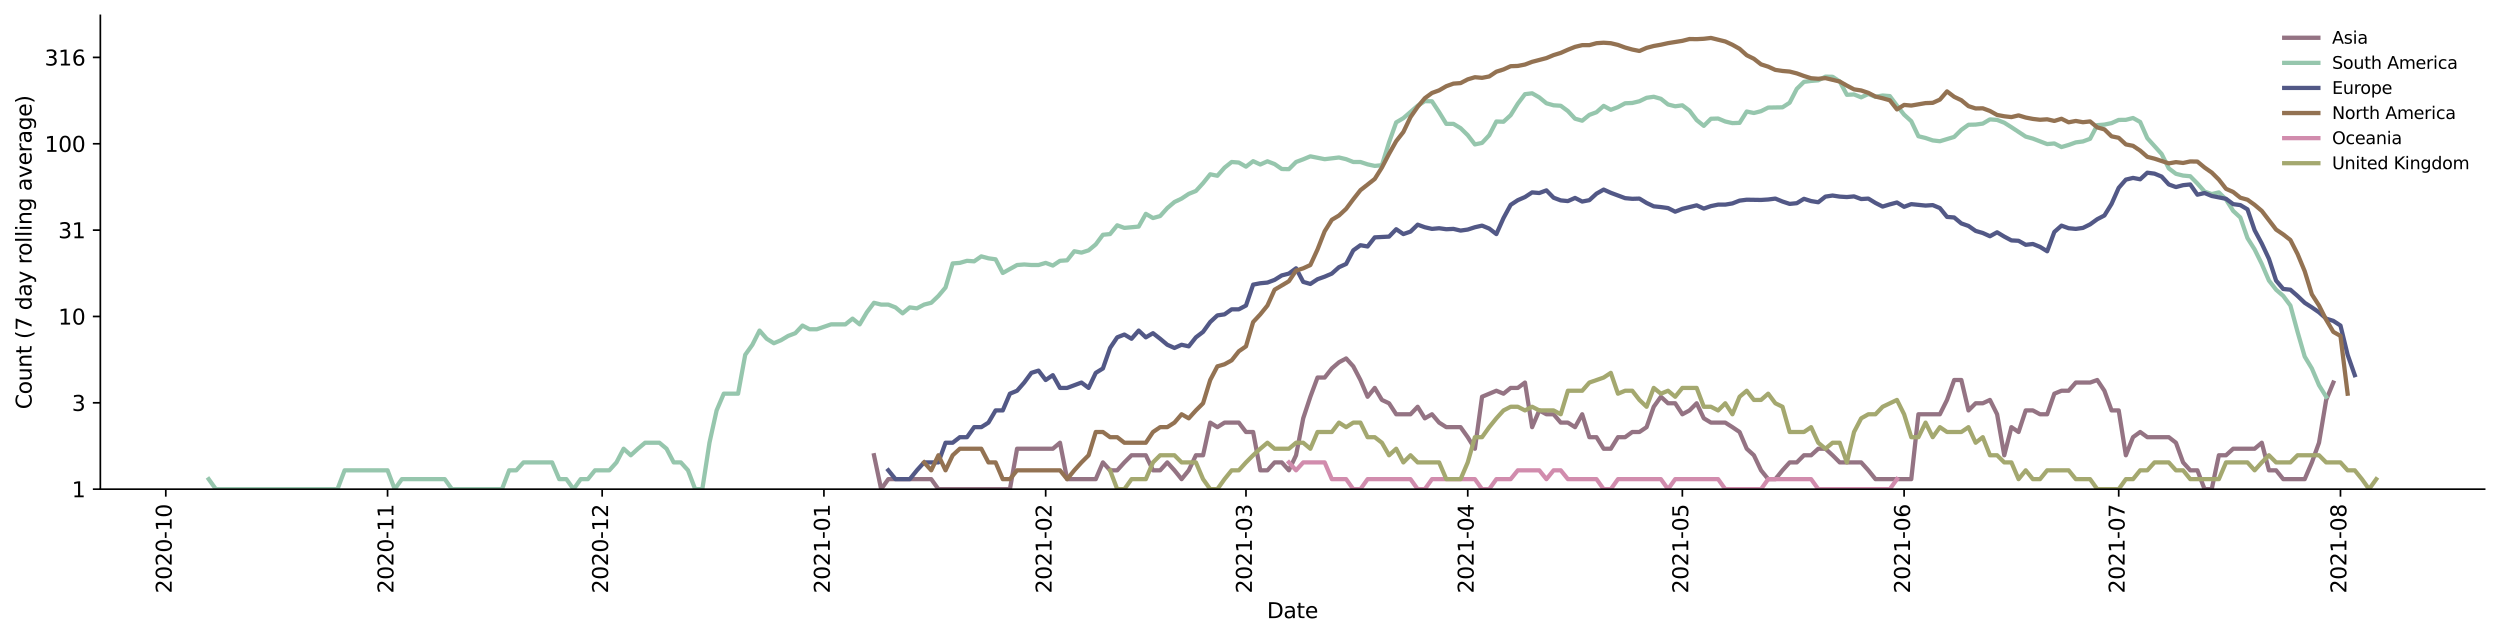 <?xml version="1.0" encoding="utf-8" standalone="no"?>
<!DOCTYPE svg PUBLIC "-//W3C//DTD SVG 1.1//EN"
  "http://www.w3.org/Graphics/SVG/1.1/DTD/svg11.dtd">
<svg height="298.621pt" version="1.1" viewBox="0 0 1170.166 298.621" width="1170.166pt" xmlns="http://www.w3.org/2000/svg" xmlns:xlink="http://www.w3.org/1999/xlink">
 <defs>
  <style type="text/css">*{stroke-linecap:butt;stroke-linejoin:round;}</style>
 </defs>
 <g id="figure_1">
  <g id="patch_1">
   <path d="M 0 298.621 
L 1170.166 298.621 
L 1170.166 0 
L 0 0 
z
" style="fill:#ffffff;"/>
  </g>
  <g id="axes_1">
   <g id="patch_2">
    <path d="M 46.966 228.96 
L 1162.966 228.96 
L 1162.966 7.2 
L 46.966 7.2 
z
" style="fill:#ffffff;"/>
   </g>
   <g id="matplotlib.axis_1">
    <g id="xtick_1">
     <g id="line2d_1">
      <defs>
       <path d="M 0 0 
L 0 3.5 
" id="mef1e85daa1" style="stroke:#000000;stroke-width:0.8;"/>
      </defs>
      <g>
       <use style="stroke:#000000;stroke-width:0.8;" x="77.603" xlink:href="#mef1e85daa1" y="228.96"/>
      </g>
     </g>
     <g id="text_1">
      <!-- 2020-10 -->
      <g transform="translate(80.362 277.743)rotate(-90)scale(0.1 -0.1)">
       <defs>
        <path d="M 1228 531 
L 3431 531 
L 3431 0 
L 469 0 
L 469 531 
Q 828 903 1448 1529 
Q 2069 2156 2228 2338 
Q 2531 2678 2651 2914 
Q 2772 3150 2772 3378 
Q 2772 3750 2511 3984 
Q 2250 4219 1831 4219 
Q 1534 4219 1204 4116 
Q 875 4013 500 3803 
L 500 4441 
Q 881 4594 1212 4672 
Q 1544 4750 1819 4750 
Q 2544 4750 2975 4387 
Q 3406 4025 3406 3419 
Q 3406 3131 3298 2873 
Q 3191 2616 2906 2266 
Q 2828 2175 2409 1742 
Q 1991 1309 1228 531 
z
" id="DejaVuSans-32" transform="scale(0.016)"/>
        <path d="M 2034 4250 
Q 1547 4250 1301 3770 
Q 1056 3291 1056 2328 
Q 1056 1369 1301 889 
Q 1547 409 2034 409 
Q 2525 409 2770 889 
Q 3016 1369 3016 2328 
Q 3016 3291 2770 3770 
Q 2525 4250 2034 4250 
z
M 2034 4750 
Q 2819 4750 3233 4129 
Q 3647 3509 3647 2328 
Q 3647 1150 3233 529 
Q 2819 -91 2034 -91 
Q 1250 -91 836 529 
Q 422 1150 422 2328 
Q 422 3509 836 4129 
Q 1250 4750 2034 4750 
z
" id="DejaVuSans-30" transform="scale(0.016)"/>
        <path d="M 313 2009 
L 1997 2009 
L 1997 1497 
L 313 1497 
L 313 2009 
z
" id="DejaVuSans-2d" transform="scale(0.016)"/>
        <path d="M 794 531 
L 1825 531 
L 1825 4091 
L 703 3866 
L 703 4441 
L 1819 4666 
L 2450 4666 
L 2450 531 
L 3481 531 
L 3481 0 
L 794 0 
L 794 531 
z
" id="DejaVuSans-31" transform="scale(0.016)"/>
       </defs>
       <use xlink:href="#DejaVuSans-32"/>
       <use x="63.623" xlink:href="#DejaVuSans-30"/>
       <use x="127.246" xlink:href="#DejaVuSans-32"/>
       <use x="190.869" xlink:href="#DejaVuSans-30"/>
       <use x="254.492" xlink:href="#DejaVuSans-2d"/>
       <use x="290.576" xlink:href="#DejaVuSans-31"/>
       <use x="354.199" xlink:href="#DejaVuSans-30"/>
      </g>
     </g>
    </g>
    <g id="xtick_2">
     <g id="line2d_2">
      <g>
       <use style="stroke:#000000;stroke-width:0.8;" x="181.401" xlink:href="#mef1e85daa1" y="228.96"/>
      </g>
     </g>
     <g id="text_2">
      <!-- 2020-11 -->
      <g transform="translate(184.161 277.743)rotate(-90)scale(0.1 -0.1)">
       <use xlink:href="#DejaVuSans-32"/>
       <use x="63.623" xlink:href="#DejaVuSans-30"/>
       <use x="127.246" xlink:href="#DejaVuSans-32"/>
       <use x="190.869" xlink:href="#DejaVuSans-30"/>
       <use x="254.492" xlink:href="#DejaVuSans-2d"/>
       <use x="290.576" xlink:href="#DejaVuSans-31"/>
       <use x="354.199" xlink:href="#DejaVuSans-31"/>
      </g>
     </g>
    </g>
    <g id="xtick_3">
     <g id="line2d_3">
      <g>
       <use style="stroke:#000000;stroke-width:0.8;" x="281.851" xlink:href="#mef1e85daa1" y="228.96"/>
      </g>
     </g>
     <g id="text_3">
      <!-- 2020-12 -->
      <g transform="translate(284.611 277.743)rotate(-90)scale(0.1 -0.1)">
       <use xlink:href="#DejaVuSans-32"/>
       <use x="63.623" xlink:href="#DejaVuSans-30"/>
       <use x="127.246" xlink:href="#DejaVuSans-32"/>
       <use x="190.869" xlink:href="#DejaVuSans-30"/>
       <use x="254.492" xlink:href="#DejaVuSans-2d"/>
       <use x="290.576" xlink:href="#DejaVuSans-31"/>
       <use x="354.199" xlink:href="#DejaVuSans-32"/>
      </g>
     </g>
    </g>
    <g id="xtick_4">
     <g id="line2d_4">
      <g>
       <use style="stroke:#000000;stroke-width:0.8;" x="385.65" xlink:href="#mef1e85daa1" y="228.96"/>
      </g>
     </g>
     <g id="text_4">
      <!-- 2021-01 -->
      <g transform="translate(388.409 277.743)rotate(-90)scale(0.1 -0.1)">
       <use xlink:href="#DejaVuSans-32"/>
       <use x="63.623" xlink:href="#DejaVuSans-30"/>
       <use x="127.246" xlink:href="#DejaVuSans-32"/>
       <use x="190.869" xlink:href="#DejaVuSans-31"/>
       <use x="254.492" xlink:href="#DejaVuSans-2d"/>
       <use x="290.576" xlink:href="#DejaVuSans-30"/>
       <use x="354.199" xlink:href="#DejaVuSans-31"/>
      </g>
     </g>
    </g>
    <g id="xtick_5">
     <g id="line2d_5">
      <g>
       <use style="stroke:#000000;stroke-width:0.8;" x="489.448" xlink:href="#mef1e85daa1" y="228.96"/>
      </g>
     </g>
     <g id="text_5">
      <!-- 2021-02 -->
      <g transform="translate(492.207 277.743)rotate(-90)scale(0.1 -0.1)">
       <use xlink:href="#DejaVuSans-32"/>
       <use x="63.623" xlink:href="#DejaVuSans-30"/>
       <use x="127.246" xlink:href="#DejaVuSans-32"/>
       <use x="190.869" xlink:href="#DejaVuSans-31"/>
       <use x="254.492" xlink:href="#DejaVuSans-2d"/>
       <use x="290.576" xlink:href="#DejaVuSans-30"/>
       <use x="354.199" xlink:href="#DejaVuSans-32"/>
      </g>
     </g>
    </g>
    <g id="xtick_6">
     <g id="line2d_6">
      <g>
       <use style="stroke:#000000;stroke-width:0.8;" x="583.201" xlink:href="#mef1e85daa1" y="228.96"/>
      </g>
     </g>
     <g id="text_6">
      <!-- 2021-03 -->
      <g transform="translate(585.961 277.743)rotate(-90)scale(0.1 -0.1)">
       <defs>
        <path d="M 2597 2516 
Q 3050 2419 3304 2112 
Q 3559 1806 3559 1356 
Q 3559 666 3084 287 
Q 2609 -91 1734 -91 
Q 1441 -91 1130 -33 
Q 819 25 488 141 
L 488 750 
Q 750 597 1062 519 
Q 1375 441 1716 441 
Q 2309 441 2620 675 
Q 2931 909 2931 1356 
Q 2931 1769 2642 2001 
Q 2353 2234 1838 2234 
L 1294 2234 
L 1294 2753 
L 1863 2753 
Q 2328 2753 2575 2939 
Q 2822 3125 2822 3475 
Q 2822 3834 2567 4026 
Q 2313 4219 1838 4219 
Q 1578 4219 1281 4162 
Q 984 4106 628 3988 
L 628 4550 
Q 988 4650 1302 4700 
Q 1616 4750 1894 4750 
Q 2613 4750 3031 4423 
Q 3450 4097 3450 3541 
Q 3450 3153 3228 2886 
Q 3006 2619 2597 2516 
z
" id="DejaVuSans-33" transform="scale(0.016)"/>
       </defs>
       <use xlink:href="#DejaVuSans-32"/>
       <use x="63.623" xlink:href="#DejaVuSans-30"/>
       <use x="127.246" xlink:href="#DejaVuSans-32"/>
       <use x="190.869" xlink:href="#DejaVuSans-31"/>
       <use x="254.492" xlink:href="#DejaVuSans-2d"/>
       <use x="290.576" xlink:href="#DejaVuSans-30"/>
       <use x="354.199" xlink:href="#DejaVuSans-33"/>
      </g>
     </g>
    </g>
    <g id="xtick_7">
     <g id="line2d_7">
      <g>
       <use style="stroke:#000000;stroke-width:0.8;" x="687" xlink:href="#mef1e85daa1" y="228.96"/>
      </g>
     </g>
     <g id="text_7">
      <!-- 2021-04 -->
      <g transform="translate(689.759 277.743)rotate(-90)scale(0.1 -0.1)">
       <defs>
        <path d="M 2419 4116 
L 825 1625 
L 2419 1625 
L 2419 4116 
z
M 2253 4666 
L 3047 4666 
L 3047 1625 
L 3713 1625 
L 3713 1100 
L 3047 1100 
L 3047 0 
L 2419 0 
L 2419 1100 
L 313 1100 
L 313 1709 
L 2253 4666 
z
" id="DejaVuSans-34" transform="scale(0.016)"/>
       </defs>
       <use xlink:href="#DejaVuSans-32"/>
       <use x="63.623" xlink:href="#DejaVuSans-30"/>
       <use x="127.246" xlink:href="#DejaVuSans-32"/>
       <use x="190.869" xlink:href="#DejaVuSans-31"/>
       <use x="254.492" xlink:href="#DejaVuSans-2d"/>
       <use x="290.576" xlink:href="#DejaVuSans-30"/>
       <use x="354.199" xlink:href="#DejaVuSans-34"/>
      </g>
     </g>
    </g>
    <g id="xtick_8">
     <g id="line2d_8">
      <g>
       <use style="stroke:#000000;stroke-width:0.8;" x="787.45" xlink:href="#mef1e85daa1" y="228.96"/>
      </g>
     </g>
     <g id="text_8">
      <!-- 2021-05 -->
      <g transform="translate(790.209 277.743)rotate(-90)scale(0.1 -0.1)">
       <defs>
        <path d="M 691 4666 
L 3169 4666 
L 3169 4134 
L 1269 4134 
L 1269 2991 
Q 1406 3038 1543 3061 
Q 1681 3084 1819 3084 
Q 2600 3084 3056 2656 
Q 3513 2228 3513 1497 
Q 3513 744 3044 326 
Q 2575 -91 1722 -91 
Q 1428 -91 1123 -41 
Q 819 9 494 109 
L 494 744 
Q 775 591 1075 516 
Q 1375 441 1709 441 
Q 2250 441 2565 725 
Q 2881 1009 2881 1497 
Q 2881 1984 2565 2268 
Q 2250 2553 1709 2553 
Q 1456 2553 1204 2497 
Q 953 2441 691 2322 
L 691 4666 
z
" id="DejaVuSans-35" transform="scale(0.016)"/>
       </defs>
       <use xlink:href="#DejaVuSans-32"/>
       <use x="63.623" xlink:href="#DejaVuSans-30"/>
       <use x="127.246" xlink:href="#DejaVuSans-32"/>
       <use x="190.869" xlink:href="#DejaVuSans-31"/>
       <use x="254.492" xlink:href="#DejaVuSans-2d"/>
       <use x="290.576" xlink:href="#DejaVuSans-30"/>
       <use x="354.199" xlink:href="#DejaVuSans-35"/>
      </g>
     </g>
    </g>
    <g id="xtick_9">
     <g id="line2d_9">
      <g>
       <use style="stroke:#000000;stroke-width:0.8;" x="891.248" xlink:href="#mef1e85daa1" y="228.96"/>
      </g>
     </g>
     <g id="text_9">
      <!-- 2021-06 -->
      <g transform="translate(894.008 277.743)rotate(-90)scale(0.1 -0.1)">
       <defs>
        <path d="M 2113 2584 
Q 1688 2584 1439 2293 
Q 1191 2003 1191 1497 
Q 1191 994 1439 701 
Q 1688 409 2113 409 
Q 2538 409 2786 701 
Q 3034 994 3034 1497 
Q 3034 2003 2786 2293 
Q 2538 2584 2113 2584 
z
M 3366 4563 
L 3366 3988 
Q 3128 4100 2886 4159 
Q 2644 4219 2406 4219 
Q 1781 4219 1451 3797 
Q 1122 3375 1075 2522 
Q 1259 2794 1537 2939 
Q 1816 3084 2150 3084 
Q 2853 3084 3261 2657 
Q 3669 2231 3669 1497 
Q 3669 778 3244 343 
Q 2819 -91 2113 -91 
Q 1303 -91 875 529 
Q 447 1150 447 2328 
Q 447 3434 972 4092 
Q 1497 4750 2381 4750 
Q 2619 4750 2861 4703 
Q 3103 4656 3366 4563 
z
" id="DejaVuSans-36" transform="scale(0.016)"/>
       </defs>
       <use xlink:href="#DejaVuSans-32"/>
       <use x="63.623" xlink:href="#DejaVuSans-30"/>
       <use x="127.246" xlink:href="#DejaVuSans-32"/>
       <use x="190.869" xlink:href="#DejaVuSans-31"/>
       <use x="254.492" xlink:href="#DejaVuSans-2d"/>
       <use x="290.576" xlink:href="#DejaVuSans-30"/>
       <use x="354.199" xlink:href="#DejaVuSans-36"/>
      </g>
     </g>
    </g>
    <g id="xtick_10">
     <g id="line2d_10">
      <g>
       <use style="stroke:#000000;stroke-width:0.8;" x="991.698" xlink:href="#mef1e85daa1" y="228.96"/>
      </g>
     </g>
     <g id="text_10">
      <!-- 2021-07 -->
      <g transform="translate(994.458 277.743)rotate(-90)scale(0.1 -0.1)">
       <defs>
        <path d="M 525 4666 
L 3525 4666 
L 3525 4397 
L 1831 0 
L 1172 0 
L 2766 4134 
L 525 4134 
L 525 4666 
z
" id="DejaVuSans-37" transform="scale(0.016)"/>
       </defs>
       <use xlink:href="#DejaVuSans-32"/>
       <use x="63.623" xlink:href="#DejaVuSans-30"/>
       <use x="127.246" xlink:href="#DejaVuSans-32"/>
       <use x="190.869" xlink:href="#DejaVuSans-31"/>
       <use x="254.492" xlink:href="#DejaVuSans-2d"/>
       <use x="290.576" xlink:href="#DejaVuSans-30"/>
       <use x="354.199" xlink:href="#DejaVuSans-37"/>
      </g>
     </g>
    </g>
    <g id="xtick_11">
     <g id="line2d_11">
      <g>
       <use style="stroke:#000000;stroke-width:0.8;" x="1095.497" xlink:href="#mef1e85daa1" y="228.96"/>
      </g>
     </g>
     <g id="text_11">
      <!-- 2021-08 -->
      <g transform="translate(1098.256 277.743)rotate(-90)scale(0.1 -0.1)">
       <defs>
        <path d="M 2034 2216 
Q 1584 2216 1326 1975 
Q 1069 1734 1069 1313 
Q 1069 891 1326 650 
Q 1584 409 2034 409 
Q 2484 409 2743 651 
Q 3003 894 3003 1313 
Q 3003 1734 2745 1975 
Q 2488 2216 2034 2216 
z
M 1403 2484 
Q 997 2584 770 2862 
Q 544 3141 544 3541 
Q 544 4100 942 4425 
Q 1341 4750 2034 4750 
Q 2731 4750 3128 4425 
Q 3525 4100 3525 3541 
Q 3525 3141 3298 2862 
Q 3072 2584 2669 2484 
Q 3125 2378 3379 2068 
Q 3634 1759 3634 1313 
Q 3634 634 3220 271 
Q 2806 -91 2034 -91 
Q 1263 -91 848 271 
Q 434 634 434 1313 
Q 434 1759 690 2068 
Q 947 2378 1403 2484 
z
M 1172 3481 
Q 1172 3119 1398 2916 
Q 1625 2713 2034 2713 
Q 2441 2713 2670 2916 
Q 2900 3119 2900 3481 
Q 2900 3844 2670 4047 
Q 2441 4250 2034 4250 
Q 1625 4250 1398 4047 
Q 1172 3844 1172 3481 
z
" id="DejaVuSans-38" transform="scale(0.016)"/>
       </defs>
       <use xlink:href="#DejaVuSans-32"/>
       <use x="63.623" xlink:href="#DejaVuSans-30"/>
       <use x="127.246" xlink:href="#DejaVuSans-32"/>
       <use x="190.869" xlink:href="#DejaVuSans-31"/>
       <use x="254.492" xlink:href="#DejaVuSans-2d"/>
       <use x="290.576" xlink:href="#DejaVuSans-30"/>
       <use x="354.199" xlink:href="#DejaVuSans-38"/>
      </g>
     </g>
    </g>
    <g id="text_12">
     <!-- Date -->
     <g transform="translate(593.015 289.341)scale(0.1 -0.1)">
      <defs>
       <path d="M 1259 4147 
L 1259 519 
L 2022 519 
Q 2988 519 3436 956 
Q 3884 1394 3884 2338 
Q 3884 3275 3436 3711 
Q 2988 4147 2022 4147 
L 1259 4147 
z
M 628 4666 
L 1925 4666 
Q 3281 4666 3915 4102 
Q 4550 3538 4550 2338 
Q 4550 1131 3912 565 
Q 3275 0 1925 0 
L 628 0 
L 628 4666 
z
" id="DejaVuSans-44" transform="scale(0.016)"/>
       <path d="M 2194 1759 
Q 1497 1759 1228 1600 
Q 959 1441 959 1056 
Q 959 750 1161 570 
Q 1363 391 1709 391 
Q 2188 391 2477 730 
Q 2766 1069 2766 1631 
L 2766 1759 
L 2194 1759 
z
M 3341 1997 
L 3341 0 
L 2766 0 
L 2766 531 
Q 2569 213 2275 61 
Q 1981 -91 1556 -91 
Q 1019 -91 701 211 
Q 384 513 384 1019 
Q 384 1609 779 1909 
Q 1175 2209 1959 2209 
L 2766 2209 
L 2766 2266 
Q 2766 2663 2505 2880 
Q 2244 3097 1772 3097 
Q 1472 3097 1187 3025 
Q 903 2953 641 2809 
L 641 3341 
Q 956 3463 1253 3523 
Q 1550 3584 1831 3584 
Q 2591 3584 2966 3190 
Q 3341 2797 3341 1997 
z
" id="DejaVuSans-61" transform="scale(0.016)"/>
       <path d="M 1172 4494 
L 1172 3500 
L 2356 3500 
L 2356 3053 
L 1172 3053 
L 1172 1153 
Q 1172 725 1289 603 
Q 1406 481 1766 481 
L 2356 481 
L 2356 0 
L 1766 0 
Q 1100 0 847 248 
Q 594 497 594 1153 
L 594 3053 
L 172 3053 
L 172 3500 
L 594 3500 
L 594 4494 
L 1172 4494 
z
" id="DejaVuSans-74" transform="scale(0.016)"/>
       <path d="M 3597 1894 
L 3597 1613 
L 953 1613 
Q 991 1019 1311 708 
Q 1631 397 2203 397 
Q 2534 397 2845 478 
Q 3156 559 3463 722 
L 3463 178 
Q 3153 47 2828 -22 
Q 2503 -91 2169 -91 
Q 1331 -91 842 396 
Q 353 884 353 1716 
Q 353 2575 817 3079 
Q 1281 3584 2069 3584 
Q 2775 3584 3186 3129 
Q 3597 2675 3597 1894 
z
M 3022 2063 
Q 3016 2534 2758 2815 
Q 2500 3097 2075 3097 
Q 1594 3097 1305 2825 
Q 1016 2553 972 2059 
L 3022 2063 
z
" id="DejaVuSans-65" transform="scale(0.016)"/>
      </defs>
      <use xlink:href="#DejaVuSans-44"/>
      <use x="77.002" xlink:href="#DejaVuSans-61"/>
      <use x="138.281" xlink:href="#DejaVuSans-74"/>
      <use x="177.49" xlink:href="#DejaVuSans-65"/>
     </g>
    </g>
   </g>
   <g id="matplotlib.axis_2">
    <g id="ytick_1">
     <g id="line2d_12">
      <defs>
       <path d="M 0 0 
L -3.5 0 
" id="ma9e42949f5" style="stroke:#000000;stroke-width:0.8;"/>
      </defs>
      <g>
       <use style="stroke:#000000;stroke-width:0.8;" x="46.966" xlink:href="#ma9e42949f5" y="228.96"/>
      </g>
     </g>
     <g id="text_13">
      <!-- 1 -->
      <g transform="translate(33.603 232.759)scale(0.1 -0.1)">
       <use xlink:href="#DejaVuSans-31"/>
      </g>
     </g>
    </g>
    <g id="ytick_2">
     <g id="line2d_13">
      <g>
       <use style="stroke:#000000;stroke-width:0.8;" x="46.966" xlink:href="#ma9e42949f5" y="188.543"/>
      </g>
     </g>
     <g id="text_14">
      <!-- 3 -->
      <g transform="translate(33.603 192.343)scale(0.1 -0.1)">
       <use xlink:href="#DejaVuSans-33"/>
      </g>
     </g>
    </g>
    <g id="ytick_3">
     <g id="line2d_14">
      <g>
       <use style="stroke:#000000;stroke-width:0.8;" x="46.966" xlink:href="#ma9e42949f5" y="148.127"/>
      </g>
     </g>
     <g id="text_15">
      <!-- 10 -->
      <g transform="translate(27.241 151.926)scale(0.1 -0.1)">
       <use xlink:href="#DejaVuSans-31"/>
       <use x="63.623" xlink:href="#DejaVuSans-30"/>
      </g>
     </g>
    </g>
    <g id="ytick_4">
     <g id="line2d_15">
      <g>
       <use style="stroke:#000000;stroke-width:0.8;" x="46.966" xlink:href="#ma9e42949f5" y="107.71"/>
      </g>
     </g>
     <g id="text_16">
      <!-- 31 -->
      <g transform="translate(27.241 111.509)scale(0.1 -0.1)">
       <use xlink:href="#DejaVuSans-33"/>
       <use x="63.623" xlink:href="#DejaVuSans-31"/>
      </g>
     </g>
    </g>
    <g id="ytick_5">
     <g id="line2d_16">
      <g>
       <use style="stroke:#000000;stroke-width:0.8;" x="46.966" xlink:href="#ma9e42949f5" y="67.293"/>
      </g>
     </g>
     <g id="text_17">
      <!-- 100 -->
      <g transform="translate(20.878 71.093)scale(0.1 -0.1)">
       <use xlink:href="#DejaVuSans-31"/>
       <use x="63.623" xlink:href="#DejaVuSans-30"/>
       <use x="127.246" xlink:href="#DejaVuSans-30"/>
      </g>
     </g>
    </g>
    <g id="ytick_6">
     <g id="line2d_17">
      <g>
       <use style="stroke:#000000;stroke-width:0.8;" x="46.966" xlink:href="#ma9e42949f5" y="26.877"/>
      </g>
     </g>
     <g id="text_18">
      <!-- 316 -->
      <g transform="translate(20.878 30.676)scale(0.1 -0.1)">
       <use xlink:href="#DejaVuSans-33"/>
       <use x="63.623" xlink:href="#DejaVuSans-31"/>
       <use x="127.246" xlink:href="#DejaVuSans-36"/>
      </g>
     </g>
    </g>
    <g id="text_19">
     <!-- Count (7 day rolling average) -->
     <g transform="translate(14.798 191.548)rotate(-90)scale(0.1 -0.1)">
      <defs>
       <path d="M 4122 4306 
L 4122 3641 
Q 3803 3938 3442 4084 
Q 3081 4231 2675 4231 
Q 1875 4231 1450 3742 
Q 1025 3253 1025 2328 
Q 1025 1406 1450 917 
Q 1875 428 2675 428 
Q 3081 428 3442 575 
Q 3803 722 4122 1019 
L 4122 359 
Q 3791 134 3420 21 
Q 3050 -91 2638 -91 
Q 1578 -91 968 557 
Q 359 1206 359 2328 
Q 359 3453 968 4101 
Q 1578 4750 2638 4750 
Q 3056 4750 3426 4639 
Q 3797 4528 4122 4306 
z
" id="DejaVuSans-43" transform="scale(0.016)"/>
       <path d="M 1959 3097 
Q 1497 3097 1228 2736 
Q 959 2375 959 1747 
Q 959 1119 1226 758 
Q 1494 397 1959 397 
Q 2419 397 2687 759 
Q 2956 1122 2956 1747 
Q 2956 2369 2687 2733 
Q 2419 3097 1959 3097 
z
M 1959 3584 
Q 2709 3584 3137 3096 
Q 3566 2609 3566 1747 
Q 3566 888 3137 398 
Q 2709 -91 1959 -91 
Q 1206 -91 779 398 
Q 353 888 353 1747 
Q 353 2609 779 3096 
Q 1206 3584 1959 3584 
z
" id="DejaVuSans-6f" transform="scale(0.016)"/>
       <path d="M 544 1381 
L 544 3500 
L 1119 3500 
L 1119 1403 
Q 1119 906 1312 657 
Q 1506 409 1894 409 
Q 2359 409 2629 706 
Q 2900 1003 2900 1516 
L 2900 3500 
L 3475 3500 
L 3475 0 
L 2900 0 
L 2900 538 
Q 2691 219 2414 64 
Q 2138 -91 1772 -91 
Q 1169 -91 856 284 
Q 544 659 544 1381 
z
M 1991 3584 
L 1991 3584 
z
" id="DejaVuSans-75" transform="scale(0.016)"/>
       <path d="M 3513 2113 
L 3513 0 
L 2938 0 
L 2938 2094 
Q 2938 2591 2744 2837 
Q 2550 3084 2163 3084 
Q 1697 3084 1428 2787 
Q 1159 2491 1159 1978 
L 1159 0 
L 581 0 
L 581 3500 
L 1159 3500 
L 1159 2956 
Q 1366 3272 1645 3428 
Q 1925 3584 2291 3584 
Q 2894 3584 3203 3211 
Q 3513 2838 3513 2113 
z
" id="DejaVuSans-6e" transform="scale(0.016)"/>
       <path id="DejaVuSans-20" transform="scale(0.016)"/>
       <path d="M 1984 4856 
Q 1566 4138 1362 3434 
Q 1159 2731 1159 2009 
Q 1159 1288 1364 580 
Q 1569 -128 1984 -844 
L 1484 -844 
Q 1016 -109 783 600 
Q 550 1309 550 2009 
Q 550 2706 781 3412 
Q 1013 4119 1484 4856 
L 1984 4856 
z
" id="DejaVuSans-28" transform="scale(0.016)"/>
       <path d="M 2906 2969 
L 2906 4863 
L 3481 4863 
L 3481 0 
L 2906 0 
L 2906 525 
Q 2725 213 2448 61 
Q 2172 -91 1784 -91 
Q 1150 -91 751 415 
Q 353 922 353 1747 
Q 353 2572 751 3078 
Q 1150 3584 1784 3584 
Q 2172 3584 2448 3432 
Q 2725 3281 2906 2969 
z
M 947 1747 
Q 947 1113 1208 752 
Q 1469 391 1925 391 
Q 2381 391 2643 752 
Q 2906 1113 2906 1747 
Q 2906 2381 2643 2742 
Q 2381 3103 1925 3103 
Q 1469 3103 1208 2742 
Q 947 2381 947 1747 
z
" id="DejaVuSans-64" transform="scale(0.016)"/>
       <path d="M 2059 -325 
Q 1816 -950 1584 -1140 
Q 1353 -1331 966 -1331 
L 506 -1331 
L 506 -850 
L 844 -850 
Q 1081 -850 1212 -737 
Q 1344 -625 1503 -206 
L 1606 56 
L 191 3500 
L 800 3500 
L 1894 763 
L 2988 3500 
L 3597 3500 
L 2059 -325 
z
" id="DejaVuSans-79" transform="scale(0.016)"/>
       <path d="M 2631 2963 
Q 2534 3019 2420 3045 
Q 2306 3072 2169 3072 
Q 1681 3072 1420 2755 
Q 1159 2438 1159 1844 
L 1159 0 
L 581 0 
L 581 3500 
L 1159 3500 
L 1159 2956 
Q 1341 3275 1631 3429 
Q 1922 3584 2338 3584 
Q 2397 3584 2469 3576 
Q 2541 3569 2628 3553 
L 2631 2963 
z
" id="DejaVuSans-72" transform="scale(0.016)"/>
       <path d="M 603 4863 
L 1178 4863 
L 1178 0 
L 603 0 
L 603 4863 
z
" id="DejaVuSans-6c" transform="scale(0.016)"/>
       <path d="M 603 3500 
L 1178 3500 
L 1178 0 
L 603 0 
L 603 3500 
z
M 603 4863 
L 1178 4863 
L 1178 4134 
L 603 4134 
L 603 4863 
z
" id="DejaVuSans-69" transform="scale(0.016)"/>
       <path d="M 2906 1791 
Q 2906 2416 2648 2759 
Q 2391 3103 1925 3103 
Q 1463 3103 1205 2759 
Q 947 2416 947 1791 
Q 947 1169 1205 825 
Q 1463 481 1925 481 
Q 2391 481 2648 825 
Q 2906 1169 2906 1791 
z
M 3481 434 
Q 3481 -459 3084 -895 
Q 2688 -1331 1869 -1331 
Q 1566 -1331 1297 -1286 
Q 1028 -1241 775 -1147 
L 775 -588 
Q 1028 -725 1275 -790 
Q 1522 -856 1778 -856 
Q 2344 -856 2625 -561 
Q 2906 -266 2906 331 
L 2906 616 
Q 2728 306 2450 153 
Q 2172 0 1784 0 
Q 1141 0 747 490 
Q 353 981 353 1791 
Q 353 2603 747 3093 
Q 1141 3584 1784 3584 
Q 2172 3584 2450 3431 
Q 2728 3278 2906 2969 
L 2906 3500 
L 3481 3500 
L 3481 434 
z
" id="DejaVuSans-67" transform="scale(0.016)"/>
       <path d="M 191 3500 
L 800 3500 
L 1894 563 
L 2988 3500 
L 3597 3500 
L 2284 0 
L 1503 0 
L 191 3500 
z
" id="DejaVuSans-76" transform="scale(0.016)"/>
       <path d="M 513 4856 
L 1013 4856 
Q 1481 4119 1714 3412 
Q 1947 2706 1947 2009 
Q 1947 1309 1714 600 
Q 1481 -109 1013 -844 
L 513 -844 
Q 928 -128 1133 580 
Q 1338 1288 1338 2009 
Q 1338 2731 1133 3434 
Q 928 4138 513 4856 
z
" id="DejaVuSans-29" transform="scale(0.016)"/>
      </defs>
      <use xlink:href="#DejaVuSans-43"/>
      <use x="69.824" xlink:href="#DejaVuSans-6f"/>
      <use x="131.006" xlink:href="#DejaVuSans-75"/>
      <use x="194.385" xlink:href="#DejaVuSans-6e"/>
      <use x="257.764" xlink:href="#DejaVuSans-74"/>
      <use x="296.973" xlink:href="#DejaVuSans-20"/>
      <use x="328.76" xlink:href="#DejaVuSans-28"/>
      <use x="367.773" xlink:href="#DejaVuSans-37"/>
      <use x="431.396" xlink:href="#DejaVuSans-20"/>
      <use x="463.184" xlink:href="#DejaVuSans-64"/>
      <use x="526.66" xlink:href="#DejaVuSans-61"/>
      <use x="587.939" xlink:href="#DejaVuSans-79"/>
      <use x="647.119" xlink:href="#DejaVuSans-20"/>
      <use x="678.906" xlink:href="#DejaVuSans-72"/>
      <use x="717.77" xlink:href="#DejaVuSans-6f"/>
      <use x="778.951" xlink:href="#DejaVuSans-6c"/>
      <use x="806.734" xlink:href="#DejaVuSans-6c"/>
      <use x="834.518" xlink:href="#DejaVuSans-69"/>
      <use x="862.301" xlink:href="#DejaVuSans-6e"/>
      <use x="925.68" xlink:href="#DejaVuSans-67"/>
      <use x="989.156" xlink:href="#DejaVuSans-20"/>
      <use x="1020.943" xlink:href="#DejaVuSans-61"/>
      <use x="1082.223" xlink:href="#DejaVuSans-76"/>
      <use x="1141.402" xlink:href="#DejaVuSans-65"/>
      <use x="1202.926" xlink:href="#DejaVuSans-72"/>
      <use x="1244.039" xlink:href="#DejaVuSans-61"/>
      <use x="1305.318" xlink:href="#DejaVuSans-67"/>
      <use x="1368.795" xlink:href="#DejaVuSans-65"/>
      <use x="1430.318" xlink:href="#DejaVuSans-29"/>
     </g>
    </g>
   </g>
   <g id="line2d_18">
    <path clip-path="url(#pf7a3b9f720)" d="M 409.088 213.093 
L 412.436 228.96 
L 415.785 224.272 
L 435.875 224.272 
L 439.223 228.96 
L 472.706 228.96 
L 476.055 210.038 
L 492.796 210.038 
L 496.145 207.228 
L 499.493 224.272 
L 512.886 224.272 
L 516.235 216.439 
L 519.583 220.137 
L 522.931 220.137 
L 526.28 216.439 
L 529.628 213.093 
L 536.325 213.093 
L 539.673 220.137 
L 543.021 220.137 
L 546.37 216.439 
L 549.718 220.137 
L 553.066 224.272 
L 556.415 220.137 
L 559.763 213.093 
L 563.111 213.093 
L 566.46 197.811 
L 569.808 199.939 
L 573.156 197.811 
L 579.853 197.811 
L 583.201 202.205 
L 586.55 202.205 
L 589.898 220.137 
L 593.246 220.137 
L 596.595 216.439 
L 599.943 216.439 
L 603.291 220.137 
L 606.64 213.093 
L 609.988 195.804 
L 613.336 185.705 
L 616.685 176.72 
L 620.033 176.72 
L 623.381 172.46 
L 626.73 169.573 
L 630.078 167.772 
L 633.426 171.471 
L 636.775 177.871 
L 640.123 185.705 
L 643.471 181.57 
L 646.82 187.199 
L 650.168 188.76 
L 653.516 193.906 
L 660.213 193.906 
L 663.561 190.393 
L 666.91 195.804 
L 670.258 193.906 
L 673.606 197.811 
L 676.955 199.939 
L 683.651 199.939 
L 687 204.627 
L 690.348 210.038 
L 693.696 185.705 
L 700.393 182.895 
L 703.742 184.272 
L 707.09 181.57 
L 710.438 181.57 
L 713.787 179.062 
L 717.135 199.939 
L 720.483 192.106 
L 723.832 193.906 
L 727.18 193.906 
L 730.528 197.811 
L 733.877 197.811 
L 737.225 199.939 
L 740.573 193.906 
L 743.922 204.627 
L 747.27 204.627 
L 750.618 210.038 
L 753.967 210.038 
L 757.315 204.627 
L 760.663 204.627 
L 764.012 202.205 
L 767.36 202.205 
L 770.708 199.939 
L 774.057 190.393 
L 777.405 185.705 
L 780.753 188.76 
L 784.102 188.76 
L 787.45 193.906 
L 790.798 192.106 
L 794.147 188.76 
L 797.495 195.804 
L 800.843 197.811 
L 807.54 197.811 
L 810.888 199.939 
L 814.237 202.205 
L 817.585 210.038 
L 820.933 213.093 
L 824.282 220.137 
L 827.63 224.272 
L 830.978 224.272 
L 834.327 220.137 
L 837.675 216.439 
L 841.023 216.439 
L 844.372 213.093 
L 847.72 213.093 
L 851.068 210.038 
L 854.417 210.038 
L 857.765 213.093 
L 861.113 216.439 
L 871.158 216.439 
L 874.507 220.137 
L 877.855 224.272 
L 894.597 224.272 
L 897.945 193.906 
L 907.99 193.906 
L 911.338 187.199 
L 914.687 177.871 
L 918.035 177.871 
L 921.383 192.106 
L 924.732 188.76 
L 928.08 188.76 
L 931.428 187.199 
L 934.777 193.906 
L 938.125 213.093 
L 941.473 199.939 
L 944.822 202.205 
L 948.17 192.106 
L 951.518 192.106 
L 954.867 193.906 
L 958.215 193.906 
L 961.563 184.272 
L 964.912 182.895 
L 968.26 182.895 
L 971.608 179.062 
L 978.305 179.062 
L 981.653 177.871 
L 985.002 182.895 
L 988.35 192.106 
L 991.698 192.106 
L 995.047 213.093 
L 998.395 204.627 
L 1001.743 202.205 
L 1005.092 204.627 
L 1015.137 204.627 
L 1018.485 207.228 
L 1021.833 216.439 
L 1025.182 220.137 
L 1028.53 220.137 
L 1031.878 228.96 
L 1035.227 228.96 
L 1038.575 213.093 
L 1041.923 213.093 
L 1045.272 210.038 
L 1055.317 210.038 
L 1058.665 207.228 
L 1062.013 220.137 
L 1065.362 220.137 
L 1068.71 224.272 
L 1078.755 224.272 
L 1082.103 216.439 
L 1085.452 207.228 
L 1088.8 187.199 
L 1092.148 179.062 
L 1092.148 179.062 
" style="fill:none;stroke:#947383;stroke-linecap:square;stroke-width:2;"/>
   </g>
   <g id="line2d_19">
    <path clip-path="url(#pf7a3b9f720)" d="M 97.693 224.272 
L 101.041 228.96 
L 157.963 228.96 
L 161.311 220.137 
L 181.401 220.137 
L 184.75 228.96 
L 188.098 224.272 
L 208.188 224.272 
L 211.536 228.96 
L 234.975 228.96 
L 238.323 220.137 
L 241.671 220.137 
L 245.02 216.439 
L 258.413 216.439 
L 261.761 224.272 
L 265.11 224.272 
L 268.458 228.96 
L 271.806 224.272 
L 275.155 224.272 
L 278.503 220.137 
L 285.2 220.137 
L 288.548 216.439 
L 291.896 210.038 
L 295.245 213.093 
L 298.593 210.038 
L 301.941 207.228 
L 308.638 207.228 
L 311.986 210.038 
L 315.335 216.439 
L 318.683 216.439 
L 322.031 220.137 
L 325.38 228.96 
L 328.728 228.96 
L 332.076 207.228 
L 335.425 192.106 
L 338.773 184.272 
L 345.47 184.272 
L 348.818 166.059 
L 352.166 161.372 
L 355.515 154.728 
L 358.863 158.562 
L 362.211 160.648 
L 365.56 159.244 
L 368.908 157.237 
L 372.256 155.96 
L 375.605 152.387 
L 378.953 154.128 
L 382.301 154.128 
L 388.998 151.825 
L 395.695 151.825 
L 399.043 149.144 
L 402.391 151.825 
L 405.74 146.176 
L 409.088 141.726 
L 412.436 142.572 
L 415.785 142.572 
L 419.133 143.881 
L 422.481 146.654 
L 425.83 143.881 
L 429.178 144.328 
L 432.526 142.572 
L 435.875 141.726 
L 439.223 138.533 
L 442.571 134.568 
L 445.92 123.295 
L 449.268 123.049 
L 452.616 122.081 
L 455.965 122.32 
L 459.313 119.995 
L 462.661 120.906 
L 466.01 121.371 
L 469.358 127.772 
L 476.055 124.045 
L 479.403 123.793 
L 482.751 124.045 
L 486.1 124.045 
L 489.448 123.049 
L 492.796 124.299 
L 496.145 122.081 
L 499.493 121.843 
L 502.841 117.603 
L 506.19 118.239 
L 509.538 117.185 
L 512.886 114.391 
L 516.235 109.895 
L 519.583 109.559 
L 522.931 105.462 
L 526.28 106.672 
L 532.976 106.062 
L 536.325 100.093 
L 539.673 102.062 
L 543.021 101.129 
L 546.37 97.391 
L 549.718 94.554 
L 553.066 92.955 
L 556.415 90.735 
L 559.763 89.392 
L 563.111 85.731 
L 566.46 81.578 
L 569.808 82.262 
L 573.156 78.479 
L 576.505 75.823 
L 579.853 76.08 
L 583.201 78 
L 586.55 75.442 
L 589.898 76.994 
L 593.246 75.505 
L 596.595 76.796 
L 599.943 79.105 
L 603.291 79.176 
L 606.64 75.823 
L 609.988 74.567 
L 613.336 73.176 
L 620.033 74.506 
L 626.73 73.714 
L 630.078 74.506 
L 633.426 75.823 
L 636.775 75.823 
L 640.123 76.928 
L 643.471 77.661 
L 646.82 77.326 
L 650.168 66.598 
L 653.516 57.282 
L 656.865 55.303 
L 663.561 49.501 
L 666.91 47.334 
L 670.258 47.419 
L 673.606 52.495 
L 676.955 57.967 
L 680.303 57.967 
L 683.651 59.985 
L 687 63.27 
L 690.348 67.596 
L 693.696 66.894 
L 697.045 63.315 
L 700.393 56.87 
L 703.742 56.982 
L 707.09 53.905 
L 710.438 48.518 
L 713.787 44.081 
L 717.135 43.669 
L 720.483 45.589 
L 723.832 48.342 
L 727.18 49.29 
L 730.528 49.501 
L 733.877 51.973 
L 737.225 55.553 
L 740.573 56.499 
L 743.922 53.769 
L 747.27 52.528 
L 750.618 49.562 
L 753.967 51.394 
L 757.315 50.142 
L 760.663 48.342 
L 764.012 48.197 
L 767.36 47.391 
L 770.708 45.778 
L 774.057 45.293 
L 777.405 46.243 
L 780.753 48.902 
L 784.102 49.744 
L 787.45 49.29 
L 790.798 51.779 
L 794.147 56.205 
L 797.495 58.903 
L 800.843 55.589 
L 804.192 55.481 
L 807.54 56.87 
L 810.888 57.623 
L 814.237 57.509 
L 817.585 52.201 
L 820.933 52.893 
L 824.282 52.038 
L 827.63 50.358 
L 834.327 50.234 
L 837.675 48.08 
L 841.023 41.583 
L 844.372 38.316 
L 847.72 37.88 
L 851.068 37.599 
L 854.417 35.877 
L 857.765 35.938 
L 861.113 38.141 
L 864.462 44.367 
L 867.81 44.211 
L 871.158 45.562 
L 874.507 43.978 
L 877.855 45.319 
L 881.203 44.708 
L 884.552 44.973 
L 887.9 49.441 
L 891.248 53.666 
L 894.597 56.721 
L 897.945 63.766 
L 901.293 64.592 
L 904.642 65.724 
L 907.99 66.11 
L 914.687 64.084 
L 918.035 60.768 
L 921.383 58.393 
L 924.732 58.315 
L 928.08 57.852 
L 931.428 55.878 
L 934.777 56.132 
L 938.125 57.433 
L 941.473 59.54 
L 948.17 63.947 
L 951.518 64.871 
L 958.215 67.444 
L 961.563 67.143 
L 964.912 68.831 
L 968.26 67.849 
L 971.608 66.647 
L 974.957 66.207 
L 978.305 64.965 
L 981.653 58.588 
L 985.002 58.315 
L 988.35 57.623 
L 991.698 56.132 
L 995.047 56.096 
L 998.395 55.231 
L 1001.743 57.094 
L 1005.092 64.685 
L 1011.788 72.067 
L 1015.137 78.826 
L 1018.485 81.352 
L 1021.833 82.185 
L 1025.182 82.493 
L 1028.53 85.901 
L 1031.878 89.676 
L 1035.227 90.833 
L 1038.575 90.057 
L 1041.923 93.375 
L 1045.272 98.716 
L 1048.62 101.793 
L 1051.968 111.448 
L 1055.317 116.772 
L 1058.665 123.544 
L 1062.013 131.315 
L 1065.362 135.605 
L 1068.71 138.533 
L 1072.058 143.003 
L 1075.407 155.339 
L 1078.755 166.905 
L 1082.103 172.46 
L 1085.452 180.293 
L 1088.8 185.705 
L 1088.8 185.705 
" style="fill:none;stroke:#96c6ad;stroke-linecap:square;stroke-width:2;"/>
   </g>
   <g id="line2d_20">
    <path clip-path="url(#pf7a3b9f720)" d="M 415.785 220.137 
L 419.133 224.272 
L 425.83 224.272 
L 429.178 220.137 
L 432.526 216.439 
L 439.223 216.439 
L 442.571 207.228 
L 445.92 207.228 
L 449.268 204.627 
L 452.616 204.627 
L 455.965 199.939 
L 459.313 199.939 
L 462.661 197.811 
L 466.01 192.106 
L 469.358 192.106 
L 472.706 184.272 
L 476.055 182.895 
L 479.403 179.062 
L 482.751 174.526 
L 486.1 173.478 
L 489.448 177.871 
L 492.796 175.606 
L 496.145 181.57 
L 499.493 181.57 
L 506.19 179.062 
L 509.538 181.57 
L 512.886 174.526 
L 516.235 172.46 
L 519.583 162.866 
L 522.931 157.893 
L 526.28 156.593 
L 529.628 158.562 
L 532.976 154.728 
L 536.325 157.893 
L 539.673 155.96 
L 543.021 158.562 
L 546.37 161.372 
L 549.718 162.866 
L 553.066 161.372 
L 556.415 162.111 
L 559.763 157.893 
L 563.111 155.339 
L 566.46 150.728 
L 569.808 147.629 
L 573.156 147.138 
L 576.505 144.781 
L 579.853 144.781 
L 583.201 143.003 
L 586.55 133.23 
L 589.898 132.58 
L 593.246 132.26 
L 596.595 131.006 
L 599.943 128.914 
L 603.291 128.054 
L 606.64 125.594 
L 609.988 131.942 
L 613.336 132.904 
L 616.685 130.699 
L 620.033 129.499 
L 623.381 128.054 
L 626.73 125.07 
L 630.078 123.544 
L 633.426 117.185 
L 636.775 114.776 
L 640.123 115.363 
L 643.471 111.097 
L 650.168 110.75 
L 653.516 107.294 
L 656.865 109.559 
L 660.213 108.408 
L 663.561 105.165 
L 666.91 106.366 
L 670.258 107.137 
L 673.606 106.827 
L 676.955 107.294 
L 680.303 107.137 
L 683.651 107.926 
L 687 107.451 
L 690.348 106.366 
L 693.696 105.611 
L 697.045 106.982 
L 700.393 109.559 
L 703.742 102.062 
L 707.09 95.887 
L 710.438 93.692 
L 713.787 92.234 
L 717.135 90.057 
L 720.483 90.346 
L 723.832 89.111 
L 727.18 92.541 
L 730.528 93.799 
L 733.877 94.12 
L 737.225 92.644 
L 740.573 94.336 
L 743.922 93.692 
L 747.27 90.638 
L 750.618 88.74 
L 753.967 90.25 
L 760.663 92.748 
L 764.012 93.06 
L 767.36 92.955 
L 770.708 94.993 
L 774.057 96.573 
L 777.405 96.921 
L 780.753 97.391 
L 784.102 99.086 
L 787.45 97.747 
L 794.147 96.114 
L 797.495 97.628 
L 800.843 96.458 
L 804.192 95.774 
L 807.54 95.774 
L 810.888 95.214 
L 814.237 93.906 
L 817.585 93.48 
L 824.282 93.586 
L 827.63 93.375 
L 830.978 92.955 
L 834.327 94.336 
L 837.675 95.437 
L 841.023 95.103 
L 844.372 93.06 
L 847.72 94.12 
L 851.068 94.663 
L 854.417 92.03 
L 857.765 91.526 
L 861.113 92.03 
L 864.462 92.234 
L 867.81 91.929 
L 871.158 93.164 
L 874.507 92.955 
L 877.855 94.993 
L 881.203 96.689 
L 884.552 95.661 
L 887.9 94.772 
L 891.248 96.805 
L 894.597 95.549 
L 901.293 96.228 
L 904.642 96 
L 907.99 97.391 
L 911.338 101.526 
L 914.687 101.793 
L 918.035 104.58 
L 921.383 105.76 
L 924.732 108.086 
L 928.08 109.061 
L 931.428 110.577 
L 934.777 108.733 
L 938.125 110.75 
L 941.473 112.523 
L 944.822 112.705 
L 948.17 114.583 
L 951.518 114.199 
L 954.867 115.561 
L 958.215 117.603 
L 961.563 108.57 
L 964.912 105.611 
L 968.26 106.827 
L 971.608 107.137 
L 974.957 106.672 
L 978.305 105.018 
L 981.653 102.606 
L 985.002 100.867 
L 988.35 95.437 
L 991.698 87.918 
L 995.047 84.075 
L 998.395 83.275 
L 1001.743 83.914 
L 1005.092 80.832 
L 1008.44 81.278 
L 1011.788 82.648 
L 1015.137 86.33 
L 1018.485 87.559 
L 1021.833 86.677 
L 1025.182 86.33 
L 1028.53 91.129 
L 1031.878 90.346 
L 1035.227 91.727 
L 1041.923 93.06 
L 1045.272 95.549 
L 1048.62 96 
L 1051.968 97.987 
L 1055.317 107.767 
L 1058.665 114.009 
L 1062.013 121.138 
L 1065.362 131.315 
L 1068.71 135.256 
L 1072.058 135.605 
L 1075.407 138.533 
L 1078.755 141.726 
L 1082.103 143.881 
L 1085.452 146.176 
L 1088.8 149.144 
L 1092.148 150.192 
L 1095.497 152.387 
L 1098.845 166.059 
L 1102.193 175.606 
L 1102.193 175.606 
" style="fill:none;stroke:#525886;stroke-linecap:square;stroke-width:2;"/>
   </g>
   <g id="line2d_21">
    <path clip-path="url(#pf7a3b9f720)" d="M 432.526 216.439 
L 435.875 220.137 
L 439.223 213.093 
L 442.571 220.137 
L 445.92 213.093 
L 449.268 210.038 
L 459.313 210.038 
L 462.661 216.439 
L 466.01 216.439 
L 469.358 224.272 
L 472.706 224.272 
L 476.055 220.137 
L 496.145 220.137 
L 499.493 224.272 
L 502.841 220.137 
L 506.19 216.439 
L 509.538 213.093 
L 512.886 202.205 
L 516.235 202.205 
L 519.583 204.627 
L 522.931 204.627 
L 526.28 207.228 
L 536.325 207.228 
L 539.673 202.205 
L 543.021 199.939 
L 546.37 199.939 
L 549.718 197.811 
L 553.066 193.906 
L 556.415 195.804 
L 559.763 192.106 
L 563.111 188.76 
L 566.46 177.871 
L 569.808 171.471 
L 573.156 170.509 
L 576.505 168.661 
L 579.853 164.426 
L 583.201 162.111 
L 586.55 150.728 
L 589.898 147.138 
L 593.246 143.003 
L 596.595 135.605 
L 603.291 131.627 
L 606.64 126.666 
L 609.988 125.594 
L 613.336 124.045 
L 616.685 116.772 
L 620.033 108.247 
L 623.381 102.881 
L 626.73 100.867 
L 630.078 97.747 
L 633.426 93.269 
L 636.775 89.018 
L 643.471 83.753 
L 646.82 78.41 
L 650.168 72.01 
L 653.516 66.061 
L 656.865 61.782 
L 660.213 54.807 
L 663.561 49.988 
L 666.91 45.969 
L 670.258 43.516 
L 673.606 42.29 
L 676.955 40.351 
L 680.303 39.139 
L 683.651 38.892 
L 687 37.15 
L 690.348 36.144 
L 693.696 36.434 
L 697.045 35.795 
L 700.393 33.557 
L 703.742 32.499 
L 707.09 30.987 
L 710.438 30.863 
L 713.787 30.211 
L 717.135 28.944 
L 723.832 27.189 
L 727.18 25.793 
L 730.528 24.763 
L 733.877 23.272 
L 737.225 21.938 
L 740.573 21.134 
L 743.922 21.134 
L 747.27 20.217 
L 750.618 19.995 
L 753.967 20.23 
L 757.315 21.026 
L 760.663 22.256 
L 764.012 23.186 
L 767.36 23.863 
L 770.708 22.409 
L 774.057 21.527 
L 777.405 20.933 
L 780.753 20.191 
L 787.45 19.119 
L 790.798 18.265 
L 794.147 18.327 
L 797.495 18.154 
L 800.843 17.76 
L 807.54 19.413 
L 810.888 20.959 
L 814.237 22.845 
L 817.585 25.854 
L 820.933 27.51 
L 824.282 30.124 
L 827.63 31.202 
L 830.978 32.723 
L 834.327 33.214 
L 837.675 33.5 
L 841.023 34.353 
L 844.372 35.571 
L 847.72 36.622 
L 851.068 36.874 
L 854.417 36.56 
L 861.113 38.163 
L 864.462 40.073 
L 867.81 41.825 
L 871.158 42.339 
L 874.507 43.465 
L 877.855 45.186 
L 881.203 45.996 
L 884.552 46.939 
L 887.9 51.204 
L 891.248 49.111 
L 894.597 49.411 
L 901.293 48.255 
L 904.642 48.138 
L 907.99 46.631 
L 911.338 42.785 
L 914.687 45.319 
L 918.035 46.91 
L 921.383 49.683 
L 924.732 50.762 
L 928.08 50.7 
L 931.428 51.941 
L 934.777 53.803 
L 938.125 54.423 
L 941.473 54.807 
L 944.822 54.008 
L 948.17 55.019 
L 951.518 55.661 
L 954.867 56.059 
L 958.215 55.841 
L 961.563 56.61 
L 964.912 55.589 
L 968.26 57.244 
L 971.608 56.61 
L 974.957 57.207 
L 978.305 56.832 
L 981.653 59.621 
L 985.002 60.56 
L 988.35 63.811 
L 991.698 64.499 
L 995.047 67.596 
L 998.395 68.259 
L 1001.743 70.494 
L 1005.092 73.414 
L 1008.44 74.26 
L 1015.137 76.469 
L 1018.485 75.887 
L 1021.833 76.274 
L 1025.182 75.568 
L 1028.53 75.632 
L 1031.878 78.41 
L 1035.227 80.759 
L 1038.575 84.075 
L 1041.923 88.372 
L 1045.272 89.866 
L 1048.62 92.541 
L 1051.968 93.48 
L 1055.317 95.887 
L 1058.665 98.716 
L 1065.362 107.451 
L 1068.71 109.727 
L 1072.058 112.341 
L 1075.407 118.887 
L 1078.755 126.939 
L 1082.103 137.778 
L 1085.452 143.003 
L 1088.8 149.664 
L 1092.148 155.339 
L 1095.497 157.237 
L 1098.845 184.272 
L 1098.845 184.272 
" style="fill:none;stroke:#937252;stroke-linecap:square;stroke-width:2;"/>
   </g>
   <g id="line2d_22">
    <path clip-path="url(#pf7a3b9f720)" d="M 603.291 216.439 
L 606.64 220.137 
L 609.988 216.439 
L 613.336 216.439 
L 616.685 216.439 
L 620.033 216.439 
L 623.381 224.272 
L 626.73 224.272 
L 630.078 224.272 
L 633.426 228.96 
L 636.775 228.96 
L 640.123 224.272 
L 643.471 224.272 
L 646.82 224.272 
L 650.168 224.272 
L 653.516 224.272 
L 656.865 224.272 
L 660.213 224.272 
L 663.561 228.96 
L 666.91 228.96 
L 670.258 224.272 
L 673.606 224.272 
L 676.955 224.272 
L 680.303 224.272 
L 683.651 224.272 
L 687 224.272 
L 690.348 224.272 
L 693.696 228.96 
L 697.045 228.96 
L 700.393 224.272 
L 703.742 224.272 
L 707.09 224.272 
L 710.438 220.137 
L 713.787 220.137 
L 717.135 220.137 
L 720.483 220.137 
L 723.832 224.272 
L 727.18 220.137 
L 730.528 220.137 
L 733.877 224.272 
L 737.225 224.272 
L 740.573 224.272 
L 743.922 224.272 
L 747.27 224.272 
L 750.618 228.96 
L 753.967 228.96 
L 757.315 224.272 
L 760.663 224.272 
L 764.012 224.272 
L 767.36 224.272 
L 770.708 224.272 
L 774.057 224.272 
L 777.405 224.272 
L 780.753 228.96 
L 784.102 224.272 
L 787.45 224.272 
L 790.798 224.272 
L 794.147 224.272 
L 797.495 224.272 
L 800.843 224.272 
L 804.192 224.272 
L 807.54 228.96 
L 810.888 228.96 
L 814.237 228.96 
L 817.585 228.96 
L 820.933 228.96 
L 824.282 228.96 
L 827.63 224.272 
L 830.978 224.272 
L 834.327 224.272 
L 837.675 224.272 
L 841.023 224.272 
L 844.372 224.272 
L 847.72 224.272 
L 851.068 228.96 
L 854.417 228.96 
L 857.765 228.96 
L 861.113 228.96 
L 864.462 228.96 
L 867.81 228.96 
L 871.158 228.96 
L 874.507 228.96 
L 877.855 228.96 
L 881.203 228.96 
L 884.552 228.96 
L 887.9 224.272 
" style="fill:none;stroke:#d18cad;stroke-linecap:square;stroke-width:2;"/>
   </g>
   <g id="line2d_23">
    <path clip-path="url(#pf7a3b9f720)" d="M 519.583 220.137 
L 522.931 228.96 
L 526.28 228.96 
L 529.628 224.272 
L 536.325 224.272 
L 539.673 216.439 
L 543.021 213.093 
L 549.718 213.093 
L 553.066 216.439 
L 559.763 216.439 
L 563.111 224.272 
L 566.46 228.96 
L 569.808 228.96 
L 573.156 224.272 
L 576.505 220.137 
L 579.853 220.137 
L 583.201 216.439 
L 586.55 213.093 
L 589.898 210.038 
L 593.246 207.228 
L 596.595 210.038 
L 603.291 210.038 
L 606.64 207.228 
L 609.988 207.228 
L 613.336 210.038 
L 616.685 202.205 
L 623.381 202.205 
L 626.73 197.811 
L 630.078 199.939 
L 633.426 197.811 
L 636.775 197.811 
L 640.123 204.627 
L 643.471 204.627 
L 646.82 207.228 
L 650.168 213.093 
L 653.516 210.038 
L 656.865 216.439 
L 660.213 213.093 
L 663.561 216.439 
L 673.606 216.439 
L 676.955 224.272 
L 683.651 224.272 
L 687 216.439 
L 690.348 204.627 
L 693.696 204.627 
L 697.045 199.939 
L 700.393 195.804 
L 703.742 192.106 
L 707.09 190.393 
L 710.438 190.393 
L 713.787 192.106 
L 717.135 190.393 
L 720.483 192.106 
L 727.18 192.106 
L 730.528 193.906 
L 733.877 182.895 
L 740.573 182.895 
L 743.922 179.062 
L 750.618 176.72 
L 753.967 174.526 
L 757.315 184.272 
L 760.663 182.895 
L 764.012 182.895 
L 767.36 187.199 
L 770.708 190.393 
L 774.057 181.57 
L 777.405 184.272 
L 780.753 182.895 
L 784.102 185.705 
L 787.45 181.57 
L 794.147 181.57 
L 797.495 190.393 
L 800.843 190.393 
L 804.192 192.106 
L 807.54 188.76 
L 810.888 193.906 
L 814.237 185.705 
L 817.585 182.895 
L 820.933 187.199 
L 824.282 187.199 
L 827.63 184.272 
L 830.978 188.76 
L 834.327 190.393 
L 837.675 202.205 
L 844.372 202.205 
L 847.72 199.939 
L 851.068 207.228 
L 854.417 210.038 
L 857.765 207.228 
L 861.113 207.228 
L 864.462 216.439 
L 867.81 202.205 
L 871.158 195.804 
L 874.507 193.906 
L 877.855 193.906 
L 881.203 190.393 
L 887.9 187.199 
L 891.248 193.906 
L 894.597 204.627 
L 897.945 204.627 
L 901.293 197.811 
L 904.642 204.627 
L 907.99 199.939 
L 911.338 202.205 
L 918.035 202.205 
L 921.383 199.939 
L 924.732 207.228 
L 928.08 204.627 
L 931.428 213.093 
L 934.777 213.093 
L 938.125 216.439 
L 941.473 216.439 
L 944.822 224.272 
L 948.17 220.137 
L 951.518 224.272 
L 954.867 224.272 
L 958.215 220.137 
L 968.26 220.137 
L 971.608 224.272 
L 978.305 224.272 
L 981.653 228.96 
L 991.698 228.96 
L 995.047 224.272 
L 998.395 224.272 
L 1001.743 220.137 
L 1005.092 220.137 
L 1008.44 216.439 
L 1015.137 216.439 
L 1018.485 220.137 
L 1021.833 220.137 
L 1025.182 224.272 
L 1038.575 224.272 
L 1041.923 216.439 
L 1051.968 216.439 
L 1055.317 220.137 
L 1058.665 216.439 
L 1062.013 213.093 
L 1065.362 216.439 
L 1072.058 216.439 
L 1075.407 213.093 
L 1085.452 213.093 
L 1088.8 216.439 
L 1095.497 216.439 
L 1098.845 220.137 
L 1102.193 220.137 
L 1105.542 224.272 
L 1108.89 228.96 
L 1112.238 224.272 
L 1112.238 224.272 
" style="fill:none;stroke:#a4a86f;stroke-linecap:square;stroke-width:2;"/>
   </g>
   <g id="patch_3">
    <path d="M 46.966 228.96 
L 46.966 7.2 
" style="fill:none;stroke:#000000;stroke-linecap:square;stroke-linejoin:miter;stroke-width:0.8;"/>
   </g>
   <g id="patch_4">
    <path d="M 46.966 228.96 
L 1162.966 228.96 
" style="fill:none;stroke:#000000;stroke-linecap:square;stroke-linejoin:miter;stroke-width:0.8;"/>
   </g>
   <g id="legend_1">
    <g id="line2d_24">
     <path d="M 1069.154 17.679 
L 1085.154 17.679 
" style="fill:none;stroke:#947383;stroke-linecap:square;stroke-width:2;"/>
    </g>
    <g id="line2d_25"/>
    <g id="text_20">
     <!-- Asia -->
     <g transform="translate(1091.554 20.479)scale(0.08 -0.08)">
      <defs>
       <path d="M 2188 4044 
L 1331 1722 
L 3047 1722 
L 2188 4044 
z
M 1831 4666 
L 2547 4666 
L 4325 0 
L 3669 0 
L 3244 1197 
L 1141 1197 
L 716 0 
L 50 0 
L 1831 4666 
z
" id="DejaVuSans-41" transform="scale(0.016)"/>
       <path d="M 2834 3397 
L 2834 2853 
Q 2591 2978 2328 3040 
Q 2066 3103 1784 3103 
Q 1356 3103 1142 2972 
Q 928 2841 928 2578 
Q 928 2378 1081 2264 
Q 1234 2150 1697 2047 
L 1894 2003 
Q 2506 1872 2764 1633 
Q 3022 1394 3022 966 
Q 3022 478 2636 193 
Q 2250 -91 1575 -91 
Q 1294 -91 989 -36 
Q 684 19 347 128 
L 347 722 
Q 666 556 975 473 
Q 1284 391 1588 391 
Q 1994 391 2212 530 
Q 2431 669 2431 922 
Q 2431 1156 2273 1281 
Q 2116 1406 1581 1522 
L 1381 1569 
Q 847 1681 609 1914 
Q 372 2147 372 2553 
Q 372 3047 722 3315 
Q 1072 3584 1716 3584 
Q 2034 3584 2315 3537 
Q 2597 3491 2834 3397 
z
" id="DejaVuSans-73" transform="scale(0.016)"/>
      </defs>
      <use xlink:href="#DejaVuSans-41"/>
      <use x="68.408" xlink:href="#DejaVuSans-73"/>
      <use x="120.508" xlink:href="#DejaVuSans-69"/>
      <use x="148.291" xlink:href="#DejaVuSans-61"/>
     </g>
    </g>
    <g id="line2d_26">
     <path d="M 1069.154 29.421 
L 1085.154 29.421 
" style="fill:none;stroke:#96c6ad;stroke-linecap:square;stroke-width:2;"/>
    </g>
    <g id="line2d_27"/>
    <g id="text_21">
     <!-- South America -->
     <g transform="translate(1091.554 32.221)scale(0.08 -0.08)">
      <defs>
       <path d="M 3425 4513 
L 3425 3897 
Q 3066 4069 2747 4153 
Q 2428 4238 2131 4238 
Q 1616 4238 1336 4038 
Q 1056 3838 1056 3469 
Q 1056 3159 1242 3001 
Q 1428 2844 1947 2747 
L 2328 2669 
Q 3034 2534 3370 2195 
Q 3706 1856 3706 1288 
Q 3706 609 3251 259 
Q 2797 -91 1919 -91 
Q 1588 -91 1214 -16 
Q 841 59 441 206 
L 441 856 
Q 825 641 1194 531 
Q 1563 422 1919 422 
Q 2459 422 2753 634 
Q 3047 847 3047 1241 
Q 3047 1584 2836 1778 
Q 2625 1972 2144 2069 
L 1759 2144 
Q 1053 2284 737 2584 
Q 422 2884 422 3419 
Q 422 4038 858 4394 
Q 1294 4750 2059 4750 
Q 2388 4750 2728 4690 
Q 3069 4631 3425 4513 
z
" id="DejaVuSans-53" transform="scale(0.016)"/>
       <path d="M 3513 2113 
L 3513 0 
L 2938 0 
L 2938 2094 
Q 2938 2591 2744 2837 
Q 2550 3084 2163 3084 
Q 1697 3084 1428 2787 
Q 1159 2491 1159 1978 
L 1159 0 
L 581 0 
L 581 4863 
L 1159 4863 
L 1159 2956 
Q 1366 3272 1645 3428 
Q 1925 3584 2291 3584 
Q 2894 3584 3203 3211 
Q 3513 2838 3513 2113 
z
" id="DejaVuSans-68" transform="scale(0.016)"/>
       <path d="M 3328 2828 
Q 3544 3216 3844 3400 
Q 4144 3584 4550 3584 
Q 5097 3584 5394 3201 
Q 5691 2819 5691 2113 
L 5691 0 
L 5113 0 
L 5113 2094 
Q 5113 2597 4934 2840 
Q 4756 3084 4391 3084 
Q 3944 3084 3684 2787 
Q 3425 2491 3425 1978 
L 3425 0 
L 2847 0 
L 2847 2094 
Q 2847 2600 2669 2842 
Q 2491 3084 2119 3084 
Q 1678 3084 1418 2786 
Q 1159 2488 1159 1978 
L 1159 0 
L 581 0 
L 581 3500 
L 1159 3500 
L 1159 2956 
Q 1356 3278 1631 3431 
Q 1906 3584 2284 3584 
Q 2666 3584 2933 3390 
Q 3200 3197 3328 2828 
z
" id="DejaVuSans-6d" transform="scale(0.016)"/>
       <path d="M 3122 3366 
L 3122 2828 
Q 2878 2963 2633 3030 
Q 2388 3097 2138 3097 
Q 1578 3097 1268 2742 
Q 959 2388 959 1747 
Q 959 1106 1268 751 
Q 1578 397 2138 397 
Q 2388 397 2633 464 
Q 2878 531 3122 666 
L 3122 134 
Q 2881 22 2623 -34 
Q 2366 -91 2075 -91 
Q 1284 -91 818 406 
Q 353 903 353 1747 
Q 353 2603 823 3093 
Q 1294 3584 2113 3584 
Q 2378 3584 2631 3529 
Q 2884 3475 3122 3366 
z
" id="DejaVuSans-63" transform="scale(0.016)"/>
      </defs>
      <use xlink:href="#DejaVuSans-53"/>
      <use x="63.477" xlink:href="#DejaVuSans-6f"/>
      <use x="124.658" xlink:href="#DejaVuSans-75"/>
      <use x="188.037" xlink:href="#DejaVuSans-74"/>
      <use x="227.246" xlink:href="#DejaVuSans-68"/>
      <use x="290.625" xlink:href="#DejaVuSans-20"/>
      <use x="322.412" xlink:href="#DejaVuSans-41"/>
      <use x="390.82" xlink:href="#DejaVuSans-6d"/>
      <use x="488.232" xlink:href="#DejaVuSans-65"/>
      <use x="549.756" xlink:href="#DejaVuSans-72"/>
      <use x="590.869" xlink:href="#DejaVuSans-69"/>
      <use x="618.652" xlink:href="#DejaVuSans-63"/>
      <use x="673.633" xlink:href="#DejaVuSans-61"/>
     </g>
    </g>
    <g id="line2d_28">
     <path d="M 1069.154 41.164 
L 1085.154 41.164 
" style="fill:none;stroke:#525886;stroke-linecap:square;stroke-width:2;"/>
    </g>
    <g id="line2d_29"/>
    <g id="text_22">
     <!-- Europe -->
     <g transform="translate(1091.554 43.964)scale(0.08 -0.08)">
      <defs>
       <path d="M 628 4666 
L 3578 4666 
L 3578 4134 
L 1259 4134 
L 1259 2753 
L 3481 2753 
L 3481 2222 
L 1259 2222 
L 1259 531 
L 3634 531 
L 3634 0 
L 628 0 
L 628 4666 
z
" id="DejaVuSans-45" transform="scale(0.016)"/>
       <path d="M 1159 525 
L 1159 -1331 
L 581 -1331 
L 581 3500 
L 1159 3500 
L 1159 2969 
Q 1341 3281 1617 3432 
Q 1894 3584 2278 3584 
Q 2916 3584 3314 3078 
Q 3713 2572 3713 1747 
Q 3713 922 3314 415 
Q 2916 -91 2278 -91 
Q 1894 -91 1617 61 
Q 1341 213 1159 525 
z
M 3116 1747 
Q 3116 2381 2855 2742 
Q 2594 3103 2138 3103 
Q 1681 3103 1420 2742 
Q 1159 2381 1159 1747 
Q 1159 1113 1420 752 
Q 1681 391 2138 391 
Q 2594 391 2855 752 
Q 3116 1113 3116 1747 
z
" id="DejaVuSans-70" transform="scale(0.016)"/>
      </defs>
      <use xlink:href="#DejaVuSans-45"/>
      <use x="63.184" xlink:href="#DejaVuSans-75"/>
      <use x="126.562" xlink:href="#DejaVuSans-72"/>
      <use x="165.426" xlink:href="#DejaVuSans-6f"/>
      <use x="226.607" xlink:href="#DejaVuSans-70"/>
      <use x="290.084" xlink:href="#DejaVuSans-65"/>
     </g>
    </g>
    <g id="line2d_30">
     <path d="M 1069.154 52.906 
L 1085.154 52.906 
" style="fill:none;stroke:#937252;stroke-linecap:square;stroke-width:2;"/>
    </g>
    <g id="line2d_31"/>
    <g id="text_23">
     <!-- North America -->
     <g transform="translate(1091.554 55.706)scale(0.08 -0.08)">
      <defs>
       <path d="M 628 4666 
L 1478 4666 
L 3547 763 
L 3547 4666 
L 4159 4666 
L 4159 0 
L 3309 0 
L 1241 3903 
L 1241 0 
L 628 0 
L 628 4666 
z
" id="DejaVuSans-4e" transform="scale(0.016)"/>
      </defs>
      <use xlink:href="#DejaVuSans-4e"/>
      <use x="74.805" xlink:href="#DejaVuSans-6f"/>
      <use x="135.986" xlink:href="#DejaVuSans-72"/>
      <use x="177.1" xlink:href="#DejaVuSans-74"/>
      <use x="216.309" xlink:href="#DejaVuSans-68"/>
      <use x="279.688" xlink:href="#DejaVuSans-20"/>
      <use x="311.475" xlink:href="#DejaVuSans-41"/>
      <use x="379.883" xlink:href="#DejaVuSans-6d"/>
      <use x="477.295" xlink:href="#DejaVuSans-65"/>
      <use x="538.818" xlink:href="#DejaVuSans-72"/>
      <use x="579.932" xlink:href="#DejaVuSans-69"/>
      <use x="607.715" xlink:href="#DejaVuSans-63"/>
      <use x="662.695" xlink:href="#DejaVuSans-61"/>
     </g>
    </g>
    <g id="line2d_32">
     <path d="M 1069.154 64.649 
L 1085.154 64.649 
" style="fill:none;stroke:#d18cad;stroke-linecap:square;stroke-width:2;"/>
    </g>
    <g id="line2d_33"/>
    <g id="text_24">
     <!-- Oceania -->
     <g transform="translate(1091.554 67.449)scale(0.08 -0.08)">
      <defs>
       <path d="M 2522 4238 
Q 1834 4238 1429 3725 
Q 1025 3213 1025 2328 
Q 1025 1447 1429 934 
Q 1834 422 2522 422 
Q 3209 422 3611 934 
Q 4013 1447 4013 2328 
Q 4013 3213 3611 3725 
Q 3209 4238 2522 4238 
z
M 2522 4750 
Q 3503 4750 4090 4092 
Q 4678 3434 4678 2328 
Q 4678 1225 4090 567 
Q 3503 -91 2522 -91 
Q 1538 -91 948 565 
Q 359 1222 359 2328 
Q 359 3434 948 4092 
Q 1538 4750 2522 4750 
z
" id="DejaVuSans-4f" transform="scale(0.016)"/>
      </defs>
      <use xlink:href="#DejaVuSans-4f"/>
      <use x="78.711" xlink:href="#DejaVuSans-63"/>
      <use x="133.691" xlink:href="#DejaVuSans-65"/>
      <use x="195.215" xlink:href="#DejaVuSans-61"/>
      <use x="256.494" xlink:href="#DejaVuSans-6e"/>
      <use x="319.873" xlink:href="#DejaVuSans-69"/>
      <use x="347.656" xlink:href="#DejaVuSans-61"/>
     </g>
    </g>
    <g id="line2d_34">
     <path d="M 1069.154 76.391 
L 1085.154 76.391 
" style="fill:none;stroke:#a4a86f;stroke-linecap:square;stroke-width:2;"/>
    </g>
    <g id="line2d_35"/>
    <g id="text_25">
     <!-- United Kingdom -->
     <g transform="translate(1091.554 79.191)scale(0.08 -0.08)">
      <defs>
       <path d="M 556 4666 
L 1191 4666 
L 1191 1831 
Q 1191 1081 1462 751 
Q 1734 422 2344 422 
Q 2950 422 3222 751 
Q 3494 1081 3494 1831 
L 3494 4666 
L 4128 4666 
L 4128 1753 
Q 4128 841 3676 375 
Q 3225 -91 2344 -91 
Q 1459 -91 1007 375 
Q 556 841 556 1753 
L 556 4666 
z
" id="DejaVuSans-55" transform="scale(0.016)"/>
       <path d="M 628 4666 
L 1259 4666 
L 1259 2694 
L 3353 4666 
L 4166 4666 
L 1850 2491 
L 4331 0 
L 3500 0 
L 1259 2247 
L 1259 0 
L 628 0 
L 628 4666 
z
" id="DejaVuSans-4b" transform="scale(0.016)"/>
      </defs>
      <use xlink:href="#DejaVuSans-55"/>
      <use x="73.193" xlink:href="#DejaVuSans-6e"/>
      <use x="136.572" xlink:href="#DejaVuSans-69"/>
      <use x="164.355" xlink:href="#DejaVuSans-74"/>
      <use x="203.564" xlink:href="#DejaVuSans-65"/>
      <use x="265.088" xlink:href="#DejaVuSans-64"/>
      <use x="328.564" xlink:href="#DejaVuSans-20"/>
      <use x="360.352" xlink:href="#DejaVuSans-4b"/>
      <use x="425.928" xlink:href="#DejaVuSans-69"/>
      <use x="453.711" xlink:href="#DejaVuSans-6e"/>
      <use x="517.09" xlink:href="#DejaVuSans-67"/>
      <use x="580.566" xlink:href="#DejaVuSans-64"/>
      <use x="644.043" xlink:href="#DejaVuSans-6f"/>
      <use x="705.225" xlink:href="#DejaVuSans-6d"/>
     </g>
    </g>
   </g>
  </g>
 </g>
 <defs>
  <clipPath id="pf7a3b9f720">
   <rect height="221.76" width="1116" x="46.966" y="7.2"/>
  </clipPath>
 </defs>
</svg>

